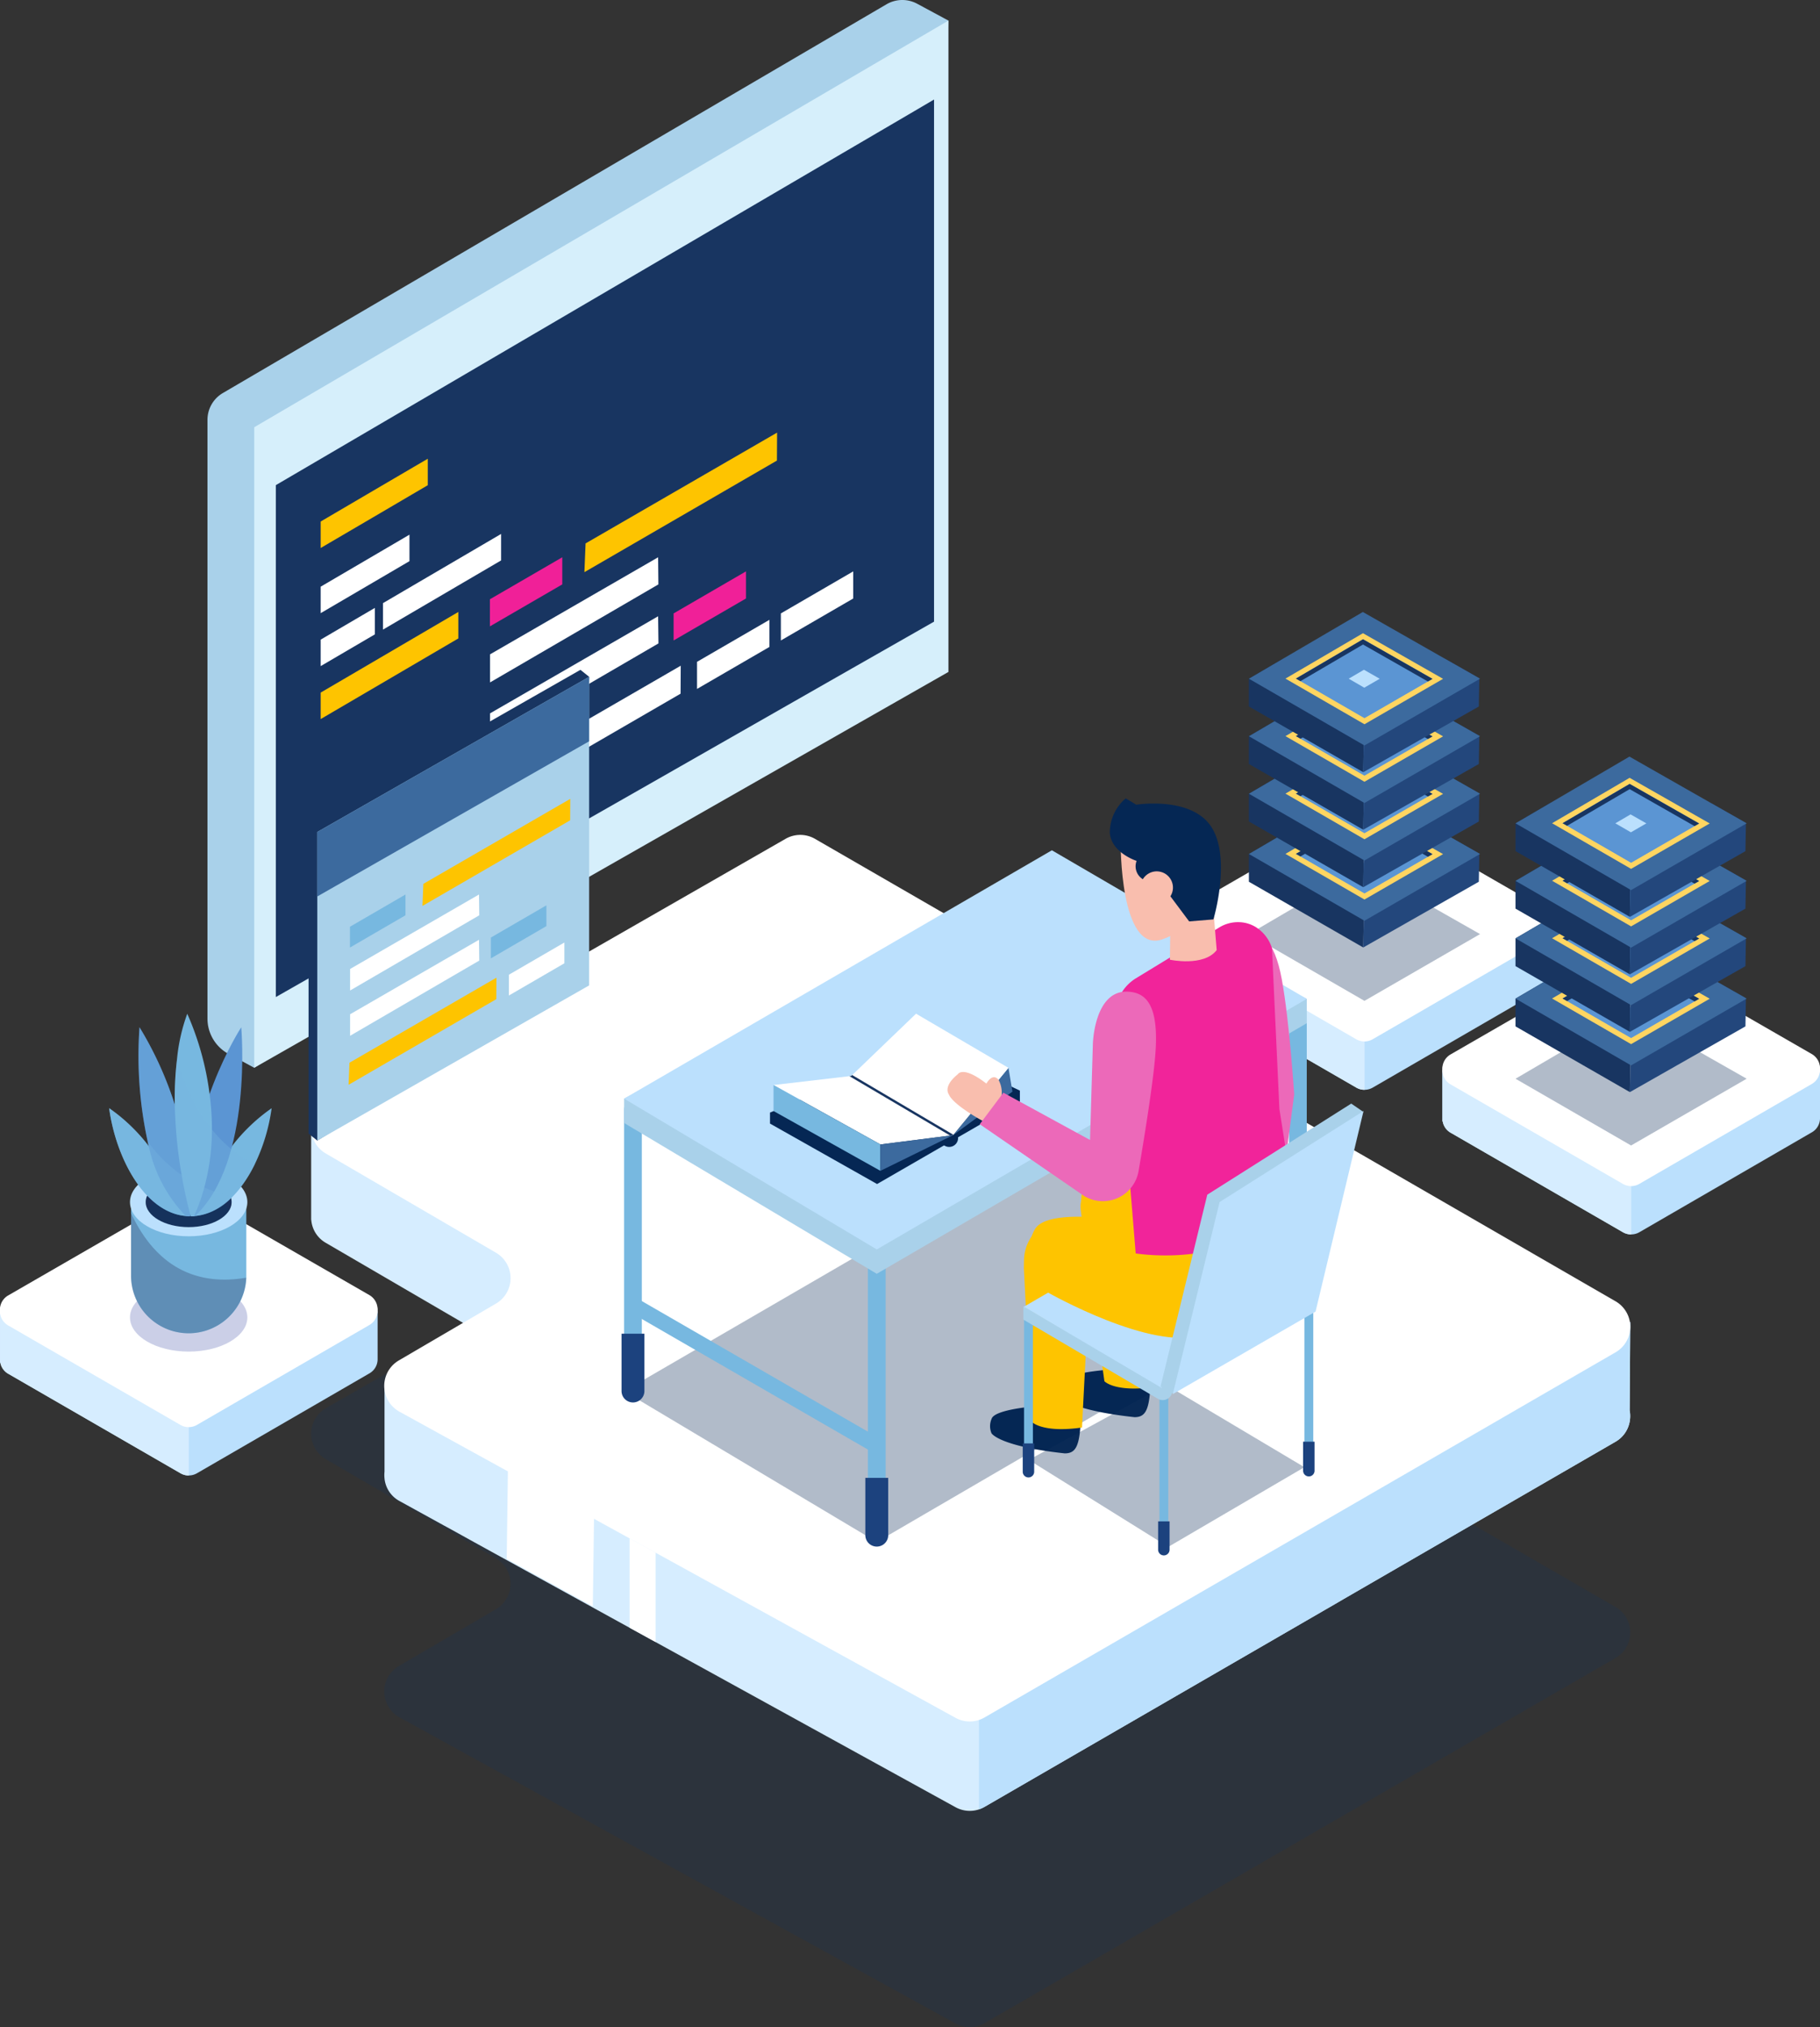 <svg xmlns="http://www.w3.org/2000/svg" width="175.072" height="194.896" viewBox="0 0 175.072 194.896">
  <rect x="0" y="0" width="175.072" height="194.896" fill="#333333" stroke="none"/>
  <g id="Grupo_21141" data-name="Grupo 21141" transform="translate(-123.534 -169.969)">
    <g id="Grupo_21101" data-name="Grupo 21101" transform="translate(236.635 247.659)">
      <path id="Trazado_3550" data-name="Trazado 3550" d="M1001.791,816.951v4.933l.026-.019a1.549,1.549,0,0,0,.762,1.1l16.576,9.57a1.562,1.562,0,0,0,.8.211,1.583,1.583,0,0,0,.781-.211l16.595-9.607a1.559,1.559,0,0,0,.783-1.366v-4.606l-3.479,1.692-13.873-7.989a1.578,1.578,0,0,0-1.574,0l-10.718,6.18-2.781,1.6Z" transform="translate(-1001.79 -805.655)" fill="#bbe0fd"/>
      <path id="Trazado_3551" data-name="Trazado 3551" d="M1001.791,860.192v4.933l.026-.019a1.549,1.549,0,0,0,.762,1.1l16.576,9.57a1.564,1.564,0,0,0,.8.211v-5.939l-11.485-9.965-2.781,1.6Z" transform="translate(-1001.79 -848.895)" fill="#d6edff"/>
      <path id="Trazado_3552" data-name="Trazado 3552" d="M1020.754,774.606l16.564,9.537a1.576,1.576,0,0,1,0,2.73l-16.593,9.607a1.576,1.576,0,0,1-1.578,0l-16.576-9.57a1.577,1.577,0,0,1,0-2.731l16.6-9.573A1.577,1.577,0,0,1,1020.754,774.606Z" transform="translate(-1001.786 -774.247)" fill="#fff"/>
      <path id="Trazado_3553" data-name="Trazado 3553" d="M1020.754,773.454l16.564,9.537a1.576,1.576,0,0,1,0,2.731l-16.593,9.607a1.576,1.576,0,0,1-1.578,0l-16.576-9.57a1.577,1.577,0,0,1,0-2.731l16.6-9.573A1.577,1.577,0,0,1,1020.754,773.454Z" transform="translate(-1001.786 -773.243)" fill="#fff"/>
    </g>
    <g id="Grupo_21106" data-name="Grupo 21106" transform="translate(243.671 228.809)">
      <g id="Grupo_21102" data-name="Grupo 21102" transform="translate(0 16.852)">
        <path id="Trazado_3554" data-name="Trazado 3554" d="M1078.651,823.962l-.069.04-11.047,6.378-.069-.04-11.045-6.378,3.365-1.971,7.594-4.446,7.858,4.474,3.345,1.9Z" transform="translate(-1056.42 -809.842)" fill="#15325c" opacity="0.33" style="mix-blend-mode: multiply;isolation: isolate"/>
        <path id="Trazado_3555" data-name="Trazado 3555" d="M1067.535,796.732l-.069,3.874-.047,2.61-11-6.319v-2.669l3.365-1.971Z" transform="translate(-1056.42 -787.81)" fill="#183561"/>
        <path id="Trazado_3556" data-name="Trazado 3556" d="M1152.991,794.376v.079l-.047,2.629-11.116,6.319.047-2.61.069-3.874,7.7-4.448Z" transform="translate(-1130.828 -787.998)" fill="#23477c"/>
        <path id="Trazado_3557" data-name="Trazado 3557" d="M1078.651,764.148l-.069.04-11.047,6.378-.069-.04-11.045-6.378,3.365-1.971,7.594-4.446,7.858,4.474,3.345,1.9Z" transform="translate(-1056.42 -757.731)" fill="#3c6a9e"/>
        <path id="Trazado_3558" data-name="Trazado 3558" d="M1083.724,777.947l7.456-4.365,7.705,4.387-7.562,4.366Z" transform="translate(-1080.208 -771.54)" fill="#ffd561"/>
        <path id="Trazado_3559" data-name="Trazado 3559" d="M1091.527,781.89l6.454-3.779,6.686,3.807-6.547,3.78Z" transform="translate(-1087.006 -775.486)" fill="#5b95d3"/>
        <path id="Trazado_3560" data-name="Trazado 3560" d="M1130.957,801.734l1.466-.858,1.519.865-1.487.859Z" transform="translate(-1121.358 -795.319)" fill="#bbe0fd"/>
        <path id="Trazado_3561" data-name="Trazado 3561" d="M1097.981,778.616l6.246,3.556.44-.254-6.686-3.807-6.454,3.779.434.251Z" transform="translate(-1087.006 -775.486)" fill="#183561"/>
      </g>
      <g id="Grupo_21103" data-name="Grupo 21103" transform="translate(0 11.059)">
        <path id="Trazado_3562" data-name="Trazado 3562" d="M1067.535,751.747l-.069,3.874-.047,2.61-11-6.319v-2.669l3.365-1.971Z" transform="translate(-1056.42 -742.826)" fill="#183561"/>
        <path id="Trazado_3563" data-name="Trazado 3563" d="M1152.991,749.392v.08l-.047,2.629-11.116,6.319.047-2.61.069-3.874,7.7-4.448Z" transform="translate(-1130.828 -743.014)" fill="#23477c"/>
        <path id="Trazado_3564" data-name="Trazado 3564" d="M1078.651,719.164l-.069.04-11.047,6.378-.069-.04-11.045-6.378,3.365-1.971,7.594-4.446,7.858,4.474,3.345,1.9Z" transform="translate(-1056.42 -712.747)" fill="#3c6a9e"/>
        <path id="Trazado_3565" data-name="Trazado 3565" d="M1083.724,732.962l7.456-4.365,7.705,4.387-7.562,4.366Z" transform="translate(-1080.208 -726.556)" fill="#ffd561"/>
        <path id="Trazado_3566" data-name="Trazado 3566" d="M1091.527,736.906l6.454-3.779,6.686,3.807-6.547,3.78Z" transform="translate(-1087.006 -730.502)" fill="#5b95d3"/>
        <path id="Trazado_3567" data-name="Trazado 3567" d="M1130.957,756.75l1.466-.858,1.519.865-1.487.859Z" transform="translate(-1121.358 -750.335)" fill="#bbe0fd"/>
        <path id="Trazado_3568" data-name="Trazado 3568" d="M1097.981,733.632l6.246,3.556.44-.254-6.686-3.807-6.454,3.779.434.251Z" transform="translate(-1087.006 -730.502)" fill="#183561"/>
      </g>
      <g id="Grupo_21104" data-name="Grupo 21104" transform="translate(0 5.53)">
        <path id="Trazado_3569" data-name="Trazado 3569" d="M1067.535,708.808l-.069,3.874-.047,2.61-11-6.319V706.3l3.365-1.971Z" transform="translate(-1056.42 -699.887)" fill="#183561"/>
        <path id="Trazado_3570" data-name="Trazado 3570" d="M1152.991,706.453v.08l-.047,2.629-11.116,6.319.047-2.61.069-3.874,7.7-4.448Z" transform="translate(-1130.828 -700.075)" fill="#23477c"/>
        <path id="Trazado_3571" data-name="Trazado 3571" d="M1078.651,676.225l-.069.04-11.047,6.378-.069-.04-11.045-6.378,3.365-1.971,7.594-4.446,7.858,4.474,3.345,1.9Z" transform="translate(-1056.42 -669.807)" fill="#3c6a9e"/>
        <path id="Trazado_3572" data-name="Trazado 3572" d="M1083.724,690.023l7.456-4.365,7.705,4.387-7.562,4.366Z" transform="translate(-1080.208 -683.617)" fill="#ffd561"/>
        <path id="Trazado_3573" data-name="Trazado 3573" d="M1091.527,693.966l6.454-3.779,6.686,3.807-6.547,3.78Z" transform="translate(-1087.006 -687.563)" fill="#5b95d3"/>
        <path id="Trazado_3574" data-name="Trazado 3574" d="M1130.957,713.811l1.466-.858,1.519.865-1.487.859Z" transform="translate(-1121.358 -707.396)" fill="#bbe0fd"/>
        <path id="Trazado_3575" data-name="Trazado 3575" d="M1097.981,690.693l6.246,3.556.44-.254-6.686-3.807-6.454,3.779.434.251Z" transform="translate(-1087.006 -687.563)" fill="#183561"/>
      </g>
      <g id="Grupo_21105" data-name="Grupo 21105" transform="translate(0 0)">
        <path id="Trazado_3576" data-name="Trazado 3576" d="M1067.535,665.869l-.069,3.874-.047,2.61-11-6.319v-2.669l3.365-1.971Z" transform="translate(-1056.42 -656.948)" fill="#183561"/>
        <path id="Trazado_3577" data-name="Trazado 3577" d="M1152.991,663.514v.08l-.047,2.629-11.116,6.319.047-2.61.069-3.874,7.7-4.447Z" transform="translate(-1130.828 -657.135)" fill="#23477c"/>
        <path id="Trazado_3578" data-name="Trazado 3578" d="M1078.651,633.285l-.069.04-11.047,6.378-.069-.04-11.045-6.378,3.365-1.971,7.594-4.446,7.858,4.474,3.345,1.9Z" transform="translate(-1056.42 -626.868)" fill="#3c6a9e"/>
        <path id="Trazado_3579" data-name="Trazado 3579" d="M1083.724,647.084l7.456-4.365,7.705,4.387-7.562,4.366Z" transform="translate(-1080.208 -640.678)" fill="#ffd561"/>
        <path id="Trazado_3580" data-name="Trazado 3580" d="M1091.527,651.027l6.454-3.779,6.686,3.807-6.547,3.78Z" transform="translate(-1087.006 -644.624)" fill="#5b95d3"/>
        <path id="Trazado_3581" data-name="Trazado 3581" d="M1130.957,670.871l1.466-.858,1.519.865-1.487.859Z" transform="translate(-1121.358 -664.457)" fill="#bbe0fd"/>
        <path id="Trazado_3582" data-name="Trazado 3582" d="M1097.981,647.753l6.246,3.556.44-.254-6.686-3.807-6.454,3.779.434.251Z" transform="translate(-1087.006 -644.624)" fill="#183561"/>
      </g>
    </g>
    <g id="Grupo_21107" data-name="Grupo 21107" transform="translate(262.284 261.565)">
      <path id="Trazado_3583" data-name="Trazado 3583" d="M1200.957,924.933v4.933l.026-.019a1.549,1.549,0,0,0,.762,1.1l16.576,9.57a1.564,1.564,0,0,0,.8.211,1.584,1.584,0,0,0,.781-.211l16.595-9.608a1.558,1.558,0,0,0,.783-1.366v-4.606l-3.479,1.692-13.873-7.988a1.578,1.578,0,0,0-1.574,0l-10.718,6.18-2.781,1.6Z" transform="translate(-1200.957 -913.637)" fill="#bbe0fd"/>
      <path id="Trazado_3584" data-name="Trazado 3584" d="M1200.957,968.174v4.933l.026-.019a1.55,1.55,0,0,0,.762,1.1l16.576,9.57a1.565,1.565,0,0,0,.8.211v-5.939l-11.484-9.965-2.781,1.6Z" transform="translate(-1200.957 -956.878)" fill="#d6edff"/>
      <path id="Trazado_3585" data-name="Trazado 3585" d="M1219.921,882.587l16.564,9.537a1.576,1.576,0,0,1,0,2.731l-16.593,9.607a1.576,1.576,0,0,1-1.578,0l-16.576-9.57a1.577,1.577,0,0,1,0-2.731l16.6-9.573A1.576,1.576,0,0,1,1219.921,882.587Z" transform="translate(-1200.953 -882.229)" fill="#fff"/>
      <path id="Trazado_3586" data-name="Trazado 3586" d="M1219.921,881.436l16.564,9.537a1.576,1.576,0,0,1,0,2.731l-16.593,9.607a1.577,1.577,0,0,1-1.578,0l-16.576-9.57a1.577,1.577,0,0,1,0-2.731l16.6-9.573A1.576,1.576,0,0,1,1219.921,881.436Z" transform="translate(-1200.953 -881.225)" fill="#fff"/>
    </g>
    <g id="Grupo_21108" data-name="Grupo 21108" transform="translate(123.534 284.741)">
      <path id="Trazado_3587" data-name="Trazado 3587" d="M123.538,1104.9v4.933l.026-.019a1.549,1.549,0,0,0,.762,1.1l16.576,9.57a1.563,1.563,0,0,0,.8.211,1.588,1.588,0,0,0,.781-.211l16.595-9.608a1.558,1.558,0,0,0,.783-1.365V1104.9l-3.479,1.692-13.873-7.989a1.577,1.577,0,0,0-1.574,0l-10.718,6.18-2.781,1.6Z" transform="translate(-123.537 -1093.606)" fill="#bbe0fd"/>
      <path id="Trazado_3588" data-name="Trazado 3588" d="M123.538,1148.144v4.933l.026-.019a1.549,1.549,0,0,0,.762,1.1l16.576,9.57a1.563,1.563,0,0,0,.8.211V1158l-11.485-9.965-2.781,1.6Z" transform="translate(-123.537 -1136.847)" fill="#d6edff"/>
      <path id="Trazado_3589" data-name="Trazado 3589" d="M142.5,1062.557l16.564,9.536a1.577,1.577,0,0,1,0,2.731l-16.593,9.607a1.576,1.576,0,0,1-1.578,0l-16.576-9.57a1.577,1.577,0,0,1,0-2.731l16.6-9.574A1.576,1.576,0,0,1,142.5,1062.557Z" transform="translate(-123.534 -1062.198)" fill="#fff"/>
      <path id="Trazado_3590" data-name="Trazado 3590" d="M142.5,1061.405l16.564,9.536a1.576,1.576,0,0,1,0,2.731l-16.593,9.607a1.576,1.576,0,0,1-1.578,0l-16.576-9.57a1.576,1.576,0,0,1,0-2.731l16.6-9.574A1.577,1.577,0,0,1,142.5,1061.405Z" transform="translate(-123.534 -1061.195)" fill="#fff"/>
    </g>
    <g id="Grupo_21113" data-name="Grupo 21113" transform="translate(269.319 242.714)">
      <g id="Grupo_21109" data-name="Grupo 21109" transform="translate(0 16.852)">
        <path id="Trazado_3591" data-name="Trazado 3591" d="M1277.818,931.944l-.07.04-11.047,6.378-.07-.04-11.045-6.378,3.365-1.971,7.594-4.446L1274.4,930l3.345,1.9Z" transform="translate(-1255.587 -917.824)" fill="#15325c" opacity="0.33" style="mix-blend-mode: multiply;isolation: isolate"/>
        <path id="Trazado_3592" data-name="Trazado 3592" d="M1266.7,904.713l-.07,3.874-.047,2.61-11-6.319v-2.669l3.365-1.971Z" transform="translate(-1255.587 -895.792)" fill="#183561"/>
        <path id="Trazado_3593" data-name="Trazado 3593" d="M1352.157,902.358v.08l-.047,2.629-11.116,6.319.047-2.61.07-3.874,7.7-4.448Z" transform="translate(-1329.995 -895.98)" fill="#23477c"/>
        <path id="Trazado_3594" data-name="Trazado 3594" d="M1277.818,872.13l-.07.04-11.047,6.378-.07-.04-11.045-6.378,3.365-1.971,7.594-4.446,7.858,4.474,3.345,1.9Z" transform="translate(-1255.587 -865.712)" fill="#3c6a9e"/>
        <path id="Trazado_3595" data-name="Trazado 3595" d="M1282.89,885.928l7.456-4.365,7.705,4.387-7.562,4.366Z" transform="translate(-1279.374 -879.522)" fill="#ffd561"/>
        <path id="Trazado_3596" data-name="Trazado 3596" d="M1290.693,889.872l6.454-3.779,6.686,3.807-6.547,3.78Z" transform="translate(-1286.172 -883.468)" fill="#5b95d3"/>
        <path id="Trazado_3597" data-name="Trazado 3597" d="M1330.123,909.716l1.466-.858,1.519.865-1.487.859Z" transform="translate(-1320.524 -903.301)" fill="#bbe0fd"/>
        <path id="Trazado_3598" data-name="Trazado 3598" d="M1297.148,886.6l6.246,3.556.441-.254-6.686-3.807-6.454,3.779.434.251Z" transform="translate(-1286.172 -883.468)" fill="#183561"/>
      </g>
      <g id="Grupo_21110" data-name="Grupo 21110" transform="translate(0 11.059)">
        <path id="Trazado_3599" data-name="Trazado 3599" d="M1266.7,859.729l-.07,3.874-.047,2.61-11-6.319v-2.669l3.365-1.971Z" transform="translate(-1255.587 -850.808)" fill="#183561"/>
        <path id="Trazado_3600" data-name="Trazado 3600" d="M1352.157,857.374v.08l-.047,2.629-11.116,6.319.047-2.61.07-3.874,7.7-4.447Z" transform="translate(-1329.995 -850.996)" fill="#23477c"/>
        <path id="Trazado_3601" data-name="Trazado 3601" d="M1277.818,827.146l-.07.04-11.047,6.378-.07-.04-11.045-6.378,3.365-1.971,7.594-4.446,7.858,4.474,3.345,1.9Z" transform="translate(-1255.587 -820.728)" fill="#3c6a9e"/>
        <path id="Trazado_3602" data-name="Trazado 3602" d="M1282.89,840.944l7.456-4.365,7.705,4.387-7.562,4.366Z" transform="translate(-1279.374 -834.538)" fill="#ffd561"/>
        <path id="Trazado_3603" data-name="Trazado 3603" d="M1290.693,844.888l6.454-3.779,6.686,3.807-6.547,3.78Z" transform="translate(-1286.172 -838.484)" fill="#5b95d3"/>
        <path id="Trazado_3604" data-name="Trazado 3604" d="M1330.123,864.732l1.466-.858,1.519.865-1.487.859Z" transform="translate(-1320.524 -858.317)" fill="#bbe0fd"/>
        <path id="Trazado_3605" data-name="Trazado 3605" d="M1297.148,841.614l6.246,3.556.441-.254-6.686-3.807-6.454,3.779.434.251Z" transform="translate(-1286.172 -838.484)" fill="#183561"/>
      </g>
      <g id="Grupo_21111" data-name="Grupo 21111" transform="translate(0 5.53)">
        <path id="Trazado_3606" data-name="Trazado 3606" d="M1266.7,816.79l-.07,3.874-.047,2.61-11-6.319v-2.669l3.365-1.971Z" transform="translate(-1255.587 -807.869)" fill="#183561"/>
        <path id="Trazado_3607" data-name="Trazado 3607" d="M1352.157,814.435v.08l-.047,2.629-11.116,6.319.047-2.61.07-3.874,7.7-4.447Z" transform="translate(-1329.995 -808.057)" fill="#23477c"/>
        <path id="Trazado_3608" data-name="Trazado 3608" d="M1277.818,784.207l-.07.04-11.047,6.378-.07-.04-11.045-6.378,3.365-1.971,7.594-4.446,7.858,4.474,3.345,1.9Z" transform="translate(-1255.587 -777.789)" fill="#3c6a9e"/>
        <path id="Trazado_3609" data-name="Trazado 3609" d="M1282.89,798.005l7.456-4.365,7.705,4.387-7.562,4.366Z" transform="translate(-1279.374 -791.599)" fill="#ffd561"/>
        <path id="Trazado_3610" data-name="Trazado 3610" d="M1290.693,801.948l6.454-3.779,6.686,3.807-6.547,3.78Z" transform="translate(-1286.172 -795.545)" fill="#5b95d3"/>
        <path id="Trazado_3611" data-name="Trazado 3611" d="M1330.123,821.792l1.466-.858,1.519.865-1.487.859Z" transform="translate(-1320.524 -815.378)" fill="#bbe0fd"/>
        <path id="Trazado_3612" data-name="Trazado 3612" d="M1297.148,798.674l6.246,3.556.441-.254-6.686-3.807-6.454,3.779.434.251Z" transform="translate(-1286.172 -795.545)" fill="#183561"/>
      </g>
      <g id="Grupo_21112" data-name="Grupo 21112" transform="translate(0)">
        <path id="Trazado_3613" data-name="Trazado 3613" d="M1266.7,773.851l-.07,3.874-.047,2.61-11-6.319v-2.669l3.365-1.971Z" transform="translate(-1255.587 -764.929)" fill="#183561"/>
        <path id="Trazado_3614" data-name="Trazado 3614" d="M1352.157,771.5v.08l-.047,2.629-11.116,6.319.047-2.61.07-3.874,7.7-4.448Z" transform="translate(-1329.995 -765.117)" fill="#23477c"/>
        <path id="Trazado_3615" data-name="Trazado 3615" d="M1277.818,741.267l-.07.04-11.047,6.378-.07-.04-11.045-6.378,3.365-1.971,7.594-4.446,7.858,4.474,3.345,1.9Z" transform="translate(-1255.587 -734.85)" fill="#3c6a9e"/>
        <path id="Trazado_3616" data-name="Trazado 3616" d="M1282.89,755.066l7.456-4.365,7.705,4.387-7.562,4.366Z" transform="translate(-1279.374 -748.66)" fill="#ffd561"/>
        <path id="Trazado_3617" data-name="Trazado 3617" d="M1290.693,759.009l6.454-3.779,6.686,3.807-6.547,3.78Z" transform="translate(-1286.172 -752.605)" fill="#5b95d3"/>
        <path id="Trazado_3618" data-name="Trazado 3618" d="M1330.123,778.853l1.466-.858,1.519.865-1.487.859Z" transform="translate(-1320.524 -772.439)" fill="#bbe0fd"/>
        <path id="Trazado_3619" data-name="Trazado 3619" d="M1297.148,755.735l6.246,3.556.441-.254-6.686-3.807-6.454,3.779.434.251Z" transform="translate(-1286.172 -752.605)" fill="#183561"/>
      </g>
    </g>
    <g id="Grupo_21114" data-name="Grupo 21114" transform="translate(153.466 250.24)">
      <path id="Trazado_3620" data-name="Trazado 3620" d="M481.431,1066.352l-77.007-44.46a2.834,2.834,0,0,0-2.827,0l-44.21,25.347a2.834,2.834,0,0,0-.017,4.907l16.364,9.536a2.834,2.834,0,0,1,0,4.895l-9.338,5.461a2.834,2.834,0,0,0,.064,4.93l53.484,29.432a2.834,2.834,0,0,0,2.785-.03l60.7-35.107A2.834,2.834,0,0,0,481.431,1066.352Z" transform="translate(-355.963 -992.121)" fill="#15325c" opacity="0.22" style="mix-blend-mode: multiply;isolation: isolate"/>
      <path id="Trazado_3621" data-name="Trazado 3621" d="M355.965,879.018v9.447l.009-.006a2.793,2.793,0,0,0,1.4,2.219l16.363,9.536a2.836,2.836,0,0,1,.006,4.9l-5.151,3.013-1.866-4.076-3.705.677v7.957a2.877,2.877,0,0,0,0,.63v.019l0,0a2.772,2.772,0,0,0,1.446,2.169l4.237,2.333.816.445.983.544,1.149.637,46.3,25.479a2.839,2.839,0,0,0,2.256.207,2.889,2.889,0,0,0,.528-.238l31.545-18.245,1.147-.664.986-.569.81-.473L481.433,909.8a2.793,2.793,0,0,0,1.353-1.882v0a2.918,2.918,0,0,0,.009-1.134v-.009a.011.011,0,0,1,0-.006l.056-8.489-4.824,4.648-34.737-20.059-38.859-22.438a2.855,2.855,0,0,0-2.831,0l-39.329,22.549-2.778-3.563Z" transform="translate(-355.965 -851.452)" fill="#d6edff"/>
      <path id="Trazado_3622" data-name="Trazado 3622" d="M854.793,1037.2v62.28a2.889,2.889,0,0,0,.528-.238L886.866,1081l1.147-.664.986-.569.81-.473,26.214-15.157a2.794,2.794,0,0,0,1.354-1.882v0a2.917,2.917,0,0,0,.009-1.134v-.009a.01.01,0,0,1,0-.006l.056-8.489-4.824,4.648L877.877,1037.2Z" transform="translate(-790.554 -1005.788)" fill="#bbe0fd"/>
      <path id="Trazado_3623" data-name="Trazado 3623" d="M481.431,838.127l-77.007-44.46a2.834,2.834,0,0,0-2.827,0l-44.21,25.347a2.834,2.834,0,0,0-.017,4.907l16.364,9.536a2.834,2.834,0,0,1,0,4.9l-9.338,5.461a2.834,2.834,0,0,0,.064,4.93l53.484,29.432a2.834,2.834,0,0,0,2.785-.03l60.7-35.107A2.834,2.834,0,0,0,481.431,838.127Z" transform="translate(-355.963 -793.287)" fill="#fff"/>
      <path id="Trazado_3624" data-name="Trazado 3624" d="M510.429,1272.191l-.116,8.533-8.284-4.559.116-8.533Z" transform="translate(-483.219 -1206.546)" fill="#fff"/>
      <path id="Trazado_3625" data-name="Trazado 3625" d="M596.343,1319.832v8.6l-2.5-1.374v-8.6Z" transform="translate(-563.212 -1250.827)" fill="#fff"/>
    </g>
    <g id="Grupo_21120" data-name="Grupo 21120" transform="translate(183.319 251.722)">
      <path id="Trazado_3626" data-name="Trazado 3626" d="M630.861,1023.2l24.519,14.285-41.363,24.093-24.306-14.5Z" transform="translate(-589.462 -995.072)" fill="#15325c" opacity="0.33" style="mix-blend-mode: multiply;isolation: isolate"/>
      <g id="Grupo_21115" data-name="Grupo 21115" transform="translate(41.664 18.757)">
        <rect id="Rectángulo_4960" data-name="Rectángulo 4960" width="1.492" height="26.843" transform="matrix(0.5, -0.866, 0.866, 0.5, 0, 1.292)" fill="#77b8e0"/>
      </g>
      <g id="Grupo_21116" data-name="Grupo 21116" transform="translate(64.212 14.498)">
        <path id="Trazado_3627" data-name="Trazado 3627" d="M1087.251,946.158a.853.853,0,0,0,.853-.853V918.228a.853.853,0,0,0-1.706,0v27.078A.853.853,0,0,0,1087.251,946.158Z" transform="translate(-1086.398 -917.375)" fill="#77b8e0"/>
      </g>
      <path id="Trazado_3628" data-name="Trazado 3628" d="M1086.669,1091.216v5.508a1.1,1.1,0,0,1-2.2,0v-5.508Z" transform="translate(-1020.503 -1054.331)" fill="#1c427e"/>
      <g id="Grupo_21117" data-name="Grupo 21117" transform="translate(0.249 24.093)">
        <path id="Trazado_3629" data-name="Trazado 3629" d="M590.564,1020.661a.853.853,0,0,0,.853-.853V992.731a.853.853,0,1,0-1.706,0v27.078A.853.853,0,0,0,590.564,1020.661Z" transform="translate(-589.711 -991.878)" fill="#77b8e0"/>
      </g>
      <path id="Trazado_3630" data-name="Trazado 3630" d="M589.982,1165.719v5.508a1.1,1.1,0,0,1-2.2,0v-5.508Z" transform="translate(-587.779 -1119.239)" fill="#1c427e"/>
      <g id="Grupo_21118" data-name="Grupo 21118" transform="translate(23.702 37.952)">
        <path id="Trazado_3631" data-name="Trazado 3631" d="M772.682,1128.278a.853.853,0,0,0,.853-.853v-27.078a.853.853,0,0,0-1.706,0v27.078A.853.853,0,0,0,772.682,1128.278Z" transform="translate(-771.829 -1099.494)" fill="#77b8e0"/>
      </g>
      <path id="Trazado_3632" data-name="Trazado 3632" d="M630.861,823l24.519,11.94v2.345l-41.363,24.093-24.306-14.5v-2.345Z" transform="translate(-589.462 -820.659)" fill="#a9d1ea"/>
      <path id="Trazado_3633" data-name="Trazado 3633" d="M630.861,804.793l24.519,14.285-41.363,24.093-24.306-14.5Z" transform="translate(-589.462 -804.793)" fill="#bbe0fd"/>
      <path id="Trazado_3634" data-name="Trazado 3634" d="M772.1,1273.334v5.508a1.1,1.1,0,0,1-2.2,0v-5.508Z" transform="translate(-746.445 -1212.995)" fill="#1c427e"/>
      <g id="Grupo_21119" data-name="Grupo 21119" transform="translate(0.728 43.064)">
        <rect id="Rectángulo_4961" data-name="Rectángulo 4961" width="1.492" height="26.843" transform="matrix(0.5, -0.866, 0.866, 0.5, 0, 1.292)" fill="#77b8e0"/>
      </g>
    </g>
    <g id="Grupo_21127" data-name="Grupo 21127" transform="translate(143.492 169.969)">
      <g id="Grupo_21121" data-name="Grupo 21121" transform="translate(0 0)">
        <path id="Trazado_3635" data-name="Trazado 3635" d="M346.779,170.329l3.007,1.619-4.5,60.2L283.01,272.633l-2.471-1.33a3.855,3.855,0,0,1-2.027-3.394V210.335a2.984,2.984,0,0,1,1.476-2.575l63.84-37.378a3.014,3.014,0,0,1,2.951-.053Z" transform="translate(-278.512 -169.969)" fill="#a9d1ea"/>
        <path id="Trazado_3636" data-name="Trazado 3636" d="M380.216,185.341v62.625l-66.777,38.059V224.438Z" transform="translate(-308.941 -183.361)" fill="#d6effb"/>
        <path id="Trazado_3637" data-name="Trazado 3637" d="M392.876,244.286v50.2l-7.9,4.5-2.374,1.354L366.372,309.6l-8.989,5.122-14.113,8.045-13.71,7.814v-49.22l13.42-7.857,7.264-4.254,11.462-6.71,13.79-8.076,8.588-5.028,6.269-3.669Z" transform="translate(-322.985 -234.716)" fill="#183561"/>
      </g>
      <g id="Grupo_21122" data-name="Grupo 21122" transform="translate(26.99 41.594)">
        <path id="Trazado_3638" data-name="Trazado 3638" d="M578.595,492.954l-.016,2.689L560.06,506.372l.113-2.764Z" transform="translate(-550.792 -492.954)" fill="#fec400"/>
        <path id="Trazado_3639" data-name="Trazado 3639" d="M506.629,667l-.016,2.689-18.519,10.729.113-2.764Z" transform="translate(-488.094 -644.587)" fill="#fff"/>
        <path id="Trazado_3640" data-name="Trazado 3640" d="M496.439,586.029v2.607l-6.961,4.036v-2.606Z" transform="translate(-489.3 -574.042)" fill="#f02098"/>
        <path id="Trazado_3641" data-name="Trazado 3641" d="M633.65,596.559v2.607l-6.961,4.036V600.6Z" transform="translate(-608.841 -583.216)" fill="#f02098"/>
        <path id="Trazado_3642" data-name="Trazado 3642" d="M651.147,632.739v2.607l-6.961,4.036v-2.606Z" transform="translate(-624.084 -614.737)" fill="#fff"/>
        <path id="Trazado_3643" data-name="Trazado 3643" d="M713.767,596.559v2.607l-6.961,4.036V600.6Z" transform="translate(-678.64 -583.216)" fill="#fff"/>
        <path id="Trazado_3644" data-name="Trazado 3644" d="M505.767,586.029,489.6,595.361v2.7l16.194-9.424Z" transform="translate(-489.409 -574.042)" fill="#fff"/>
        <path id="Trazado_3645" data-name="Trazado 3645" d="M505.767,630.1,489.6,639.435v2.7L505.8,632.71Z" transform="translate(-489.409 -612.441)" fill="#fff"/>
      </g>
      <g id="Grupo_21126" data-name="Grupo 21126" transform="translate(10.889 44.106)">
        <path id="Trazado_3646" data-name="Trazado 3646" d="M371.927,515.856l1.446-.847v-2.546l-1.446.846-3.111,1.822L363.07,518.5v2.546l5.747-3.364Z" transform="translate(-363.07 -512.463)" fill="#fec400"/>
        <g id="Grupo_21123" data-name="Grupo 21123" transform="translate(0 7.3)">
          <path id="Trazado_3647" data-name="Trazado 3647" d="M371.611,571.695v-2.546l-2.794,1.636-5.747,3.364v2.546l5.747-3.364Z" transform="translate(-363.07 -569.148)" fill="#fff"/>
        </g>
        <path id="Trazado_3648" data-name="Trazado 3648" d="M368.817,631.256l-5.747,3.364v2.546l5.747-3.364,3.111-1.822,4.384-2.567v-2.546l-4.384,2.567Z" transform="translate(-363.07 -612.135)" fill="#fec400"/>
        <g id="Grupo_21124" data-name="Grupo 21124" transform="translate(5.994 7.232)">
          <path id="Trazado_3649" data-name="Trazado 3649" d="M420.978,568.619l-3.589,2.1-4.908,2.873-2.863,1.677v2.546l2.863-1.677,4.908-2.873,3.589-2.1Z" transform="translate(-409.617 -568.619)" fill="#fff"/>
        </g>
        <g id="Grupo_21125" data-name="Grupo 21125" transform="translate(0 14.342)">
          <path id="Trazado_3650" data-name="Trazado 3650" d="M368.281,623.833l-5.211,3.051v2.546l5.211-3.051Z" transform="translate(-363.07 -623.833)" fill="#fff"/>
        </g>
      </g>
    </g>
    <g id="Grupo_21130" data-name="Grupo 21130" transform="translate(134.035 267.436)">
      <g id="Grupo_21128" data-name="Grupo 21128" transform="translate(2.003 25.911)" opacity="0.4" style="mix-blend-mode: multiply;isolation: isolate">
        <ellipse id="Elipse_1249" data-name="Elipse 1249" cx="5.645" cy="3.287" rx="5.645" ry="3.287" fill="#7d88c4"/>
      </g>
      <path id="Trazado_3651" data-name="Trazado 3651" d="M232.508,1067.806v7.024c0,.066,0,.133,0,.2a5.543,5.543,0,0,1-2.79,4.613,5.542,5.542,0,0,1-8.294-4.812v-7.024Z" transform="translate(-219.316 -1049.65)" fill="#77b8e0"/>
      <path id="Trazado_3652" data-name="Trazado 3652" d="M232.5,1081.868a5.543,5.543,0,0,1-2.79,4.613,5.542,5.542,0,0,1-8.294-4.812v-6.013C224.175,1081.56,228.555,1082.545,232.5,1081.868Z" transform="translate(-219.316 -1056.489)" fill="#262e54" opacity="0.3" style="mix-blend-mode: multiply;isolation: isolate"/>
      <ellipse id="Elipse_1250" data-name="Elipse 1250" cx="5.645" cy="3.287" rx="5.645" ry="3.287" transform="translate(2.003 14.825)" fill="#bbe0fd"/>
      <ellipse id="Elipse_1251" data-name="Elipse 1251" cx="4.13" cy="2.405" rx="4.13" ry="2.405" transform="translate(3.518 15.707)" fill="#15325c"/>
      <path id="Trazado_3653" data-name="Trazado 3653" d="M236.531,1050.29c1.83,0,3.381.693,3.923,1.653a1.518,1.518,0,0,0,.207-.751c0-1.328-1.849-2.405-4.13-2.405s-4.13,1.077-4.13,2.405a1.518,1.518,0,0,0,.207.751C233.15,1050.984,234.7,1050.29,236.531,1050.29Z" transform="translate(-228.883 -1033.08)" fill="#262e54" opacity="0.3" style="mix-blend-mode: multiply;isolation: isolate"/>
      <g id="Grupo_21129" data-name="Grupo 21129" transform="translate(0)">
        <path id="Trazado_3654" data-name="Trazado 3654" d="M273.733,997.376a17.868,17.868,0,0,1-1.622,5.391c-1.312,2.673-3.3,4.762-5.755,4.973l-.083,0-.33.015a27.936,27.936,0,0,1,1.258-2.57,30.8,30.8,0,0,1,2.555-3.961c.059-.069.113-.138.167-.211A17.175,17.175,0,0,1,273.733,997.376Z" transform="translate(-258.106 -988.29)" fill="#77b8e0"/>
        <path id="Trazado_3655" data-name="Trazado 3655" d="M270.462,936.9s-5.516,8.437-4.867,18.171l.413-.019C271.613,949.839,270.462,936.9,270.462,936.9Z" transform="translate(-257.756 -935.598)" fill="#5b95d3"/>
        <path id="Trazado_3656" data-name="Trazado 3656" d="M212.864,1007.76l-.413-.02c-4-.344-6.742-5.661-7.371-10.364a17,17,0,0,1,3.809,3.651A31.5,31.5,0,0,1,212.864,1007.76Z" transform="translate(-205.08 -988.29)" fill="#77b8e0"/>
        <path id="Trazado_3657" data-name="Trazado 3657" d="M231.984,954.51c0,.123-.01.246-.02.374,0,.059,0,.123-.01.182l-.413-.02a13.773,13.773,0,0,1-3.563-6.713,38.631,38.631,0,0,1-.889-11.44,34.183,34.183,0,0,1,3.4,7.46v.005a30.412,30.412,0,0,1,1.5,7.912C232.014,953,232.019,953.748,231.984,954.51Z" transform="translate(-224.171 -935.595)" fill="#5b95d3"/>
        <path id="Trazado_3658" data-name="Trazado 3658" d="M257.647,937.958a21.208,21.208,0,0,1-.786,5.76,18.465,18.465,0,0,1-.929,2.555c0,.005-.005.01-.005.015H255.6c-.015-.059-.029-.123-.044-.182a45.615,45.615,0,0,1-1.479-10.526v-.005a31.774,31.774,0,0,1,.211-4.374,17.578,17.578,0,0,1,.988-4.383,27.776,27.776,0,0,1,2.148,7.72A25.349,25.349,0,0,1,257.647,937.958Z" transform="translate(-247.764 -926.818)" fill="#77b8e0"/>
        <path id="Trazado_3659" data-name="Trazado 3659" d="M219.086,950.072a11.975,11.975,0,0,1-2.108,3.081,5.844,5.844,0,0,1-3.646,1.892l-.083,0s-.005.01-.005.015h-.325c-.015-.059-.029-.123-.044-.182,0,.059,0,.123-.01.182l-.413-.02c-4-.344-6.742-5.661-7.371-10.364a17,17,0,0,1,3.809,3.651c-.039-.157-.079-.315-.113-.472l0-.005A39.058,39.058,0,0,1,208,936.892a34.182,34.182,0,0,1,3.4,7.46,31.768,31.768,0,0,1,.211-4.374,19.39,19.39,0,0,0,2.437,5.5,12.954,12.954,0,0,0,.919,1.253,13.1,13.1,0,0,0,1.769,1.8l.093.079A11.672,11.672,0,0,0,219.086,950.072Z" transform="translate(-205.08 -935.595)" fill="#77b8e0" opacity="0.33" style="mix-blend-mode: multiply;isolation: isolate"/>
        <path id="Trazado_3660" data-name="Trazado 3660" d="M216.977,1005.848a5.845,5.845,0,0,1-3.646,1.892l-.083,0s-.005.01-.005.015h-.325c-.015-.059-.029-.123-.044-.182,0,.059,0,.123-.01.182l-.413-.02c-4-.344-6.742-5.661-7.371-10.364a17,17,0,0,1,3.809,3.651c-.039-.157-.079-.315-.113-.472A13,13,0,0,0,216.977,1005.848Z" transform="translate(-205.08 -988.29)" fill="#77b8e0" opacity="0.33" style="mix-blend-mode: multiply;isolation: isolate"/>
      </g>
    </g>
    <g id="Grupo_21134" data-name="Grupo 21134" transform="translate(153.216 234.371)">
      <path id="Trazado_3661" data-name="Trazado 3661" d="M354.024,684.98v29.671l.838.67,25.313-15.59.838-29-.838-.67Z" transform="translate(-354.024 -670.061)" fill="#183561"/>
      <path id="Trazado_3662" data-name="Trazado 3662" d="M386.683,675.268v29.671l-26.151,14.919V690.187Z" transform="translate(-359.694 -674.597)" fill="#a9d1ea"/>
      <path id="Trazado_3663" data-name="Trazado 3663" d="M386.683,675.268v6.2l-26.151,14.92v-6.2Z" transform="translate(-359.694 -674.597)" fill="#3c6a9e"/>
      <g id="Grupo_21133" data-name="Grupo 21133" transform="translate(3.844 12.405)">
        <path id="Trazado_3664" data-name="Trazado 3664" d="M453.311,766.388l-.012,2.063-14.209,8.232.087-2.121Z" transform="translate(-431.979 -766.388)" fill="#fec400"/>
        <path id="Trazado_3665" data-name="Trazado 3665" d="M398.1,899.925l-.012,2.063-14.209,8.232.087-2.121Z" transform="translate(-383.874 -882.728)" fill="#fec400"/>
        <g id="Grupo_21131" data-name="Grupo 21131" transform="translate(0.137 9.196)">
          <path id="Trazado_3666" data-name="Trazado 3666" d="M390.277,837.8v2l-5.341,3.1v-2Z" transform="translate(-384.936 -837.799)" fill="#77b8e0"/>
        </g>
        <g id="Grupo_21132" data-name="Grupo 21132" transform="translate(13.694 10.237)">
          <path id="Trazado_3667" data-name="Trazado 3667" d="M495.551,845.878v2l-5.341,3.1v-2Z" transform="translate(-490.211 -845.878)" fill="#77b8e0"/>
        </g>
        <path id="Trazado_3668" data-name="Trazado 3668" d="M508.976,873.637v2l-5.341,3.1v-2Z" transform="translate(-488.212 -859.826)" fill="#fff"/>
        <path id="Trazado_3669" data-name="Trazado 3669" d="M397.434,837.8l-12.4,7.16v2.07l12.425-7.23Z" transform="translate(-384.883 -828.603)" fill="#fff"/>
        <path id="Trazado_3670" data-name="Trazado 3670" d="M397.434,871.615l-12.4,7.16v2.07l12.425-7.23Z" transform="translate(-384.883 -858.064)" fill="#fff"/>
      </g>
    </g>
    <g id="Grupo_21136" data-name="Grupo 21136" transform="translate(197.602 267.436)">
      <circle id="Elipse_1252" data-name="Elipse 1252" cx="0.859" cy="0.859" r="0.859" transform="translate(16.378 11.091)" fill="#052754"/>
      <path id="Trazado_3671" data-name="Trazado 3671" d="M712.427,946.27l-6.736,3.962-7,3.038v1.057l10.3,5.812,6.868-3.963,6.868-3.962v-1.057Z" transform="translate(-698.69 -943.765)" fill="#052754"/>
      <path id="Trazado_3672" data-name="Trazado 3672" d="M835.4,973.707l5.332-6.474.381,2.285Z" transform="translate(-817.792 -962.028)" fill="#3c6a9e"/>
      <path id="Trazado_3673" data-name="Trazado 3673" d="M774.439,932.022l-.985,1.2-4.311,5.234-.036.043-9.8-5.686.01-.01.093-.088,6.141-5.9Z" transform="translate(-751.502 -926.818)" fill="#fff"/>
      <path id="Trazado_3674" data-name="Trazado 3674" d="M718.6,978.86l-.278.036-6.7.853-7.754-4.307-2.529-1.405,7.3-.852.171-.02h.01l.131-.015Z" transform="translate(-700.997 -967.181)" fill="#fff"/>
      <g id="Grupo_21135" data-name="Grupo 21135" transform="translate(7.645 5.895)">
        <path id="Trazado_3675" data-name="Trazado 3675" d="M768.052,978.336l-.036.043-.278.036-9.61-5.668-.072-.043.171-.02.093-.088.032.019Z" transform="translate(-758.057 -972.595)" fill="#183561"/>
      </g>
      <path id="Trazado_3676" data-name="Trazado 3676" d="M701.337,980.047v2.5L711.62,988.3V985.76Z" transform="translate(-700.997 -973.193)" fill="#77b8e0"/>
      <path id="Trazado_3677" data-name="Trazado 3677" d="M781.182,1018.394v2.539l6.982-3.428Z" transform="translate(-770.559 -1005.827)" fill="#3c6a9e"/>
    </g>
    <g id="Grupo_21140" data-name="Grupo 21140" transform="translate(214.677 246.732)">
      <path id="Trazado_3678" data-name="Trazado 3678" d="M915.484,1193.844c.276-.967,4.557-1.243,4.557-1.243l4,1.8c-.138,2.21-.552,2.762-1.519,2.762-6.352-.69-7.042-1.933-7.042-1.933A1.756,1.756,0,0,1,915.484,1193.844Z" transform="translate(-904.534 -1137.669)" fill="#052754"/>
      <path id="Trazado_3679" data-name="Trazado 3679" d="M863.365,1220.911c.276-.967,4.557-1.243,4.557-1.243l4,1.795c-.138,2.21-.552,2.762-1.519,2.762-6.352-.69-7.043-1.933-7.043-1.933A1.758,1.758,0,0,1,863.365,1220.911Z" transform="translate(-859.126 -1161.25)" fill="#052754"/>
      <path id="Trazado_3680" data-name="Trazado 3680" d="M888.335,1083.322l-.016.781.76,14.778s.967,1.1,4.833.552l.832-16.294.692-3.856h-2.98a4.122,4.122,0,0,0-4.121,4.04Z" transform="translate(-880.974 -1038.943)" fill="#fec400"/>
      <path id="Trazado_3681" data-name="Trazado 3681" d="M936.867,1050.17H933.3a2.67,2.67,0,0,0-2.646,3.028l.2,1.505,2.071,14.913s.967,1.1,4.833.552l-.965-16.708Z" transform="translate(-917.832 -1013.581)" fill="#fec400"/>
      <path id="Trazado_3682" data-name="Trazado 3682" d="M918.473,1211.841l-13.093,7.66-13.425-8.36,13.222-7.212Z" transform="translate(-884.141 -1147.538)" fill="#15325c" opacity="0.33" style="mix-blend-mode: multiply;isolation: isolate"/>
      <g id="Grupo_21137" data-name="Grupo 21137" transform="translate(20.386 56.386)">
        <path id="Trazado_3683" data-name="Trazado 3683" d="M990.006,1219.9a.427.427,0,0,1-.427-.427v-15.15a.426.426,0,1,1,.853,0v15.15A.427.427,0,0,1,990.006,1219.9Z" transform="translate(-989.579 -1203.896)" fill="#77b8e0"/>
      </g>
      <path id="Trazado_3684" data-name="Trazado 3684" d="M988.613,1305.829v2.754a.551.551,0,0,0,1.1,0v-2.754Z" transform="translate(-968.352 -1236.316)" fill="#1c427e"/>
      <g id="Grupo_21138" data-name="Grupo 21138" transform="translate(34.332 48.726)">
        <path id="Trazado_3685" data-name="Trazado 3685" d="M1098.3,1160.417a.426.426,0,0,1-.426-.426V1144.84a.426.426,0,1,1,.853,0v15.151A.426.426,0,0,1,1098.3,1160.417Z" transform="translate(-1097.875 -1144.414)" fill="#77b8e0"/>
      </g>
      <path id="Trazado_3686" data-name="Trazado 3686" d="M1096.909,1246.347v2.754a.551.551,0,1,0,1.1,0v-2.754Z" transform="translate(-1062.701 -1184.494)" fill="#1c427e"/>
      <g id="Grupo_21139" data-name="Grupo 21139" transform="translate(7.362 48.887)">
        <path id="Trazado_3687" data-name="Trazado 3687" d="M888.877,1161.667a.426.426,0,0,1-.426-.427v-15.15a.426.426,0,1,1,.853,0v15.15A.427.427,0,0,1,888.877,1161.667Z" transform="translate(-888.451 -1145.664)" fill="#77b8e0"/>
      </g>
      <path id="Trazado_3688" data-name="Trazado 3688" d="M902.253,1153.357h0a.924.924,0,0,1-1.377.631l-12.942-7.613v-1.3Z" transform="translate(-880.638 -1096.262)" fill="#a9d1ea"/>
      <path id="Trazado_3689" data-name="Trazado 3689" d="M905.382,1087.7l-3.735-1.894-13.254,7.692,13.254,7.811Z" transform="translate(-881.039 -1044.625)" fill="#bbe0fd"/>
      <path id="Trazado_3690" data-name="Trazado 3690" d="M887.485,1247.6v2.754a.551.551,0,0,0,1.1,0V1247.6Z" transform="translate(-880.247 -1185.583)" fill="#1c427e"/>
      <path id="Trazado_3691" data-name="Trazado 3691" d="M917.256,1057.1l-10.533,3.928s-11.783-2.678-13.39,0,1.265,6.11,1.265,6.11,9.982,5.673,14.8,4.066C909.4,1071.2,918.505,1070.133,917.256,1057.1Z" transform="translate(-884.916 -1019.618)" fill="#fec400"/>
      <path id="Trazado_3692" data-name="Trazado 3692" d="M932.693,1054.97c-4.285-6.427,1.607-6.427,10.176-3.749S932.693,1054.97,932.693,1054.97Z" transform="translate(-918.385 -1013.024)" fill="#fec400"/>
      <path id="Trazado_3693" data-name="Trazado 3693" d="M1038.445,866.673c1.494-.275,2.878.379,3.615,4.394s1.191,11.065,1.191,11.065l-1.7,12.893-3.059-.156.231-12.942-2.252-9.962S1035.457,867.222,1038.445,866.673Z" transform="translate(-1009.901 -853.666)" fill="#ec69b9"/>
      <path id="Trazado_3694" data-name="Trazado 3694" d="M957.184,867.418l1.88,22.877s11.8,1.96,14.977-6.581l-1.153-7.294-.718-15.482a3.705,3.705,0,0,0-1.3-1.843,3.206,3.206,0,0,0-1.834-.647,3.433,3.433,0,0,0-1.914.494l-8.016,4.888a4.149,4.149,0,0,0-1.282,1.214A3.691,3.691,0,0,0,957.184,867.418Z" transform="translate(-940.96 -846.546)" fill="#f1249a"/>
      <path id="Trazado_3695" data-name="Trazado 3695" d="M960.611,795.571s-.093,10.676,3.957,9.373,4.743-6.347,4.743-6.347l-3.2-3.478Z" transform="translate(-943.956 -791.375)" fill="#f9beae"/>
      <path id="Trazado_3696" data-name="Trazado 3696" d="M997.469,849.734l-.051,4.438s3.245.7,4.5-.924l-.317-3.854Z" transform="translate(-976.023 -838.661)" fill="#f9beae"/>
      <path id="Trazado_3697" data-name="Trazado 3697" d="M956.293,774.029a1.458,1.458,0,0,1-1.271-1.974s-2.419-.771-2.577-2.7a4.33,4.33,0,0,1,1.529-3.312l1.02.609s5.333-.854,7.245,2.176.173,8.853.173,8.853l-2.334.192-2.341-3.133Z" transform="translate(-936.832 -766.045)" fill="#052754"/>
      <circle id="Elipse_1253" data-name="Elipse 1253" cx="1.56" cy="1.56" r="1.56" transform="translate(18.205 9.657) rotate(-74.379)" fill="#f9beae"/>
      <path id="Trazado_3698" data-name="Trazado 3698" d="M990.393,1021.129l4.5-18.461,13.846-8.757,1.124.769-5.739,18.52-12.6,8.58Z" transform="translate(-969.903 -964.567)" fill="#a9d1ea"/>
      <path id="Trazado_3699" data-name="Trazado 3699" d="M999.582,1026.643l4.5-18.461,13.846-8.757-4.615,19.289Z" transform="translate(-977.908 -969.37)" fill="#bbe0fd"/>
      <path id="Trazado_3700" data-name="Trazado 3700" d="M836.364,973.134a2.578,2.578,0,0,0-.171-2.052c-.591-.734-1.171.359-1.171.359-2.281-1.772-2.746-.9-2.746-.9-1.468,1.182-.877,1.916-.877,1.916.417,1.062,3.367,2.629,3.367,2.629Z" transform="translate(-831.281 -944.02)" fill="#f9beae"/>
      <path id="Trazado_3701" data-name="Trazado 3701" d="M869.625,910.312c1.624.088,2.9,1.114,2.667,5.478-.137,2.546-.975,7.817-1.649,11.768a3.489,3.489,0,0,1-5.212,2.416l-10.067-6.918,2.273-3.031,8.336,4.547.273-9.244S866.376,910.137,869.625,910.312Z" transform="translate(-852.262 -891.729)" fill="#ec69b9"/>
    </g>
  </g>
</svg>
